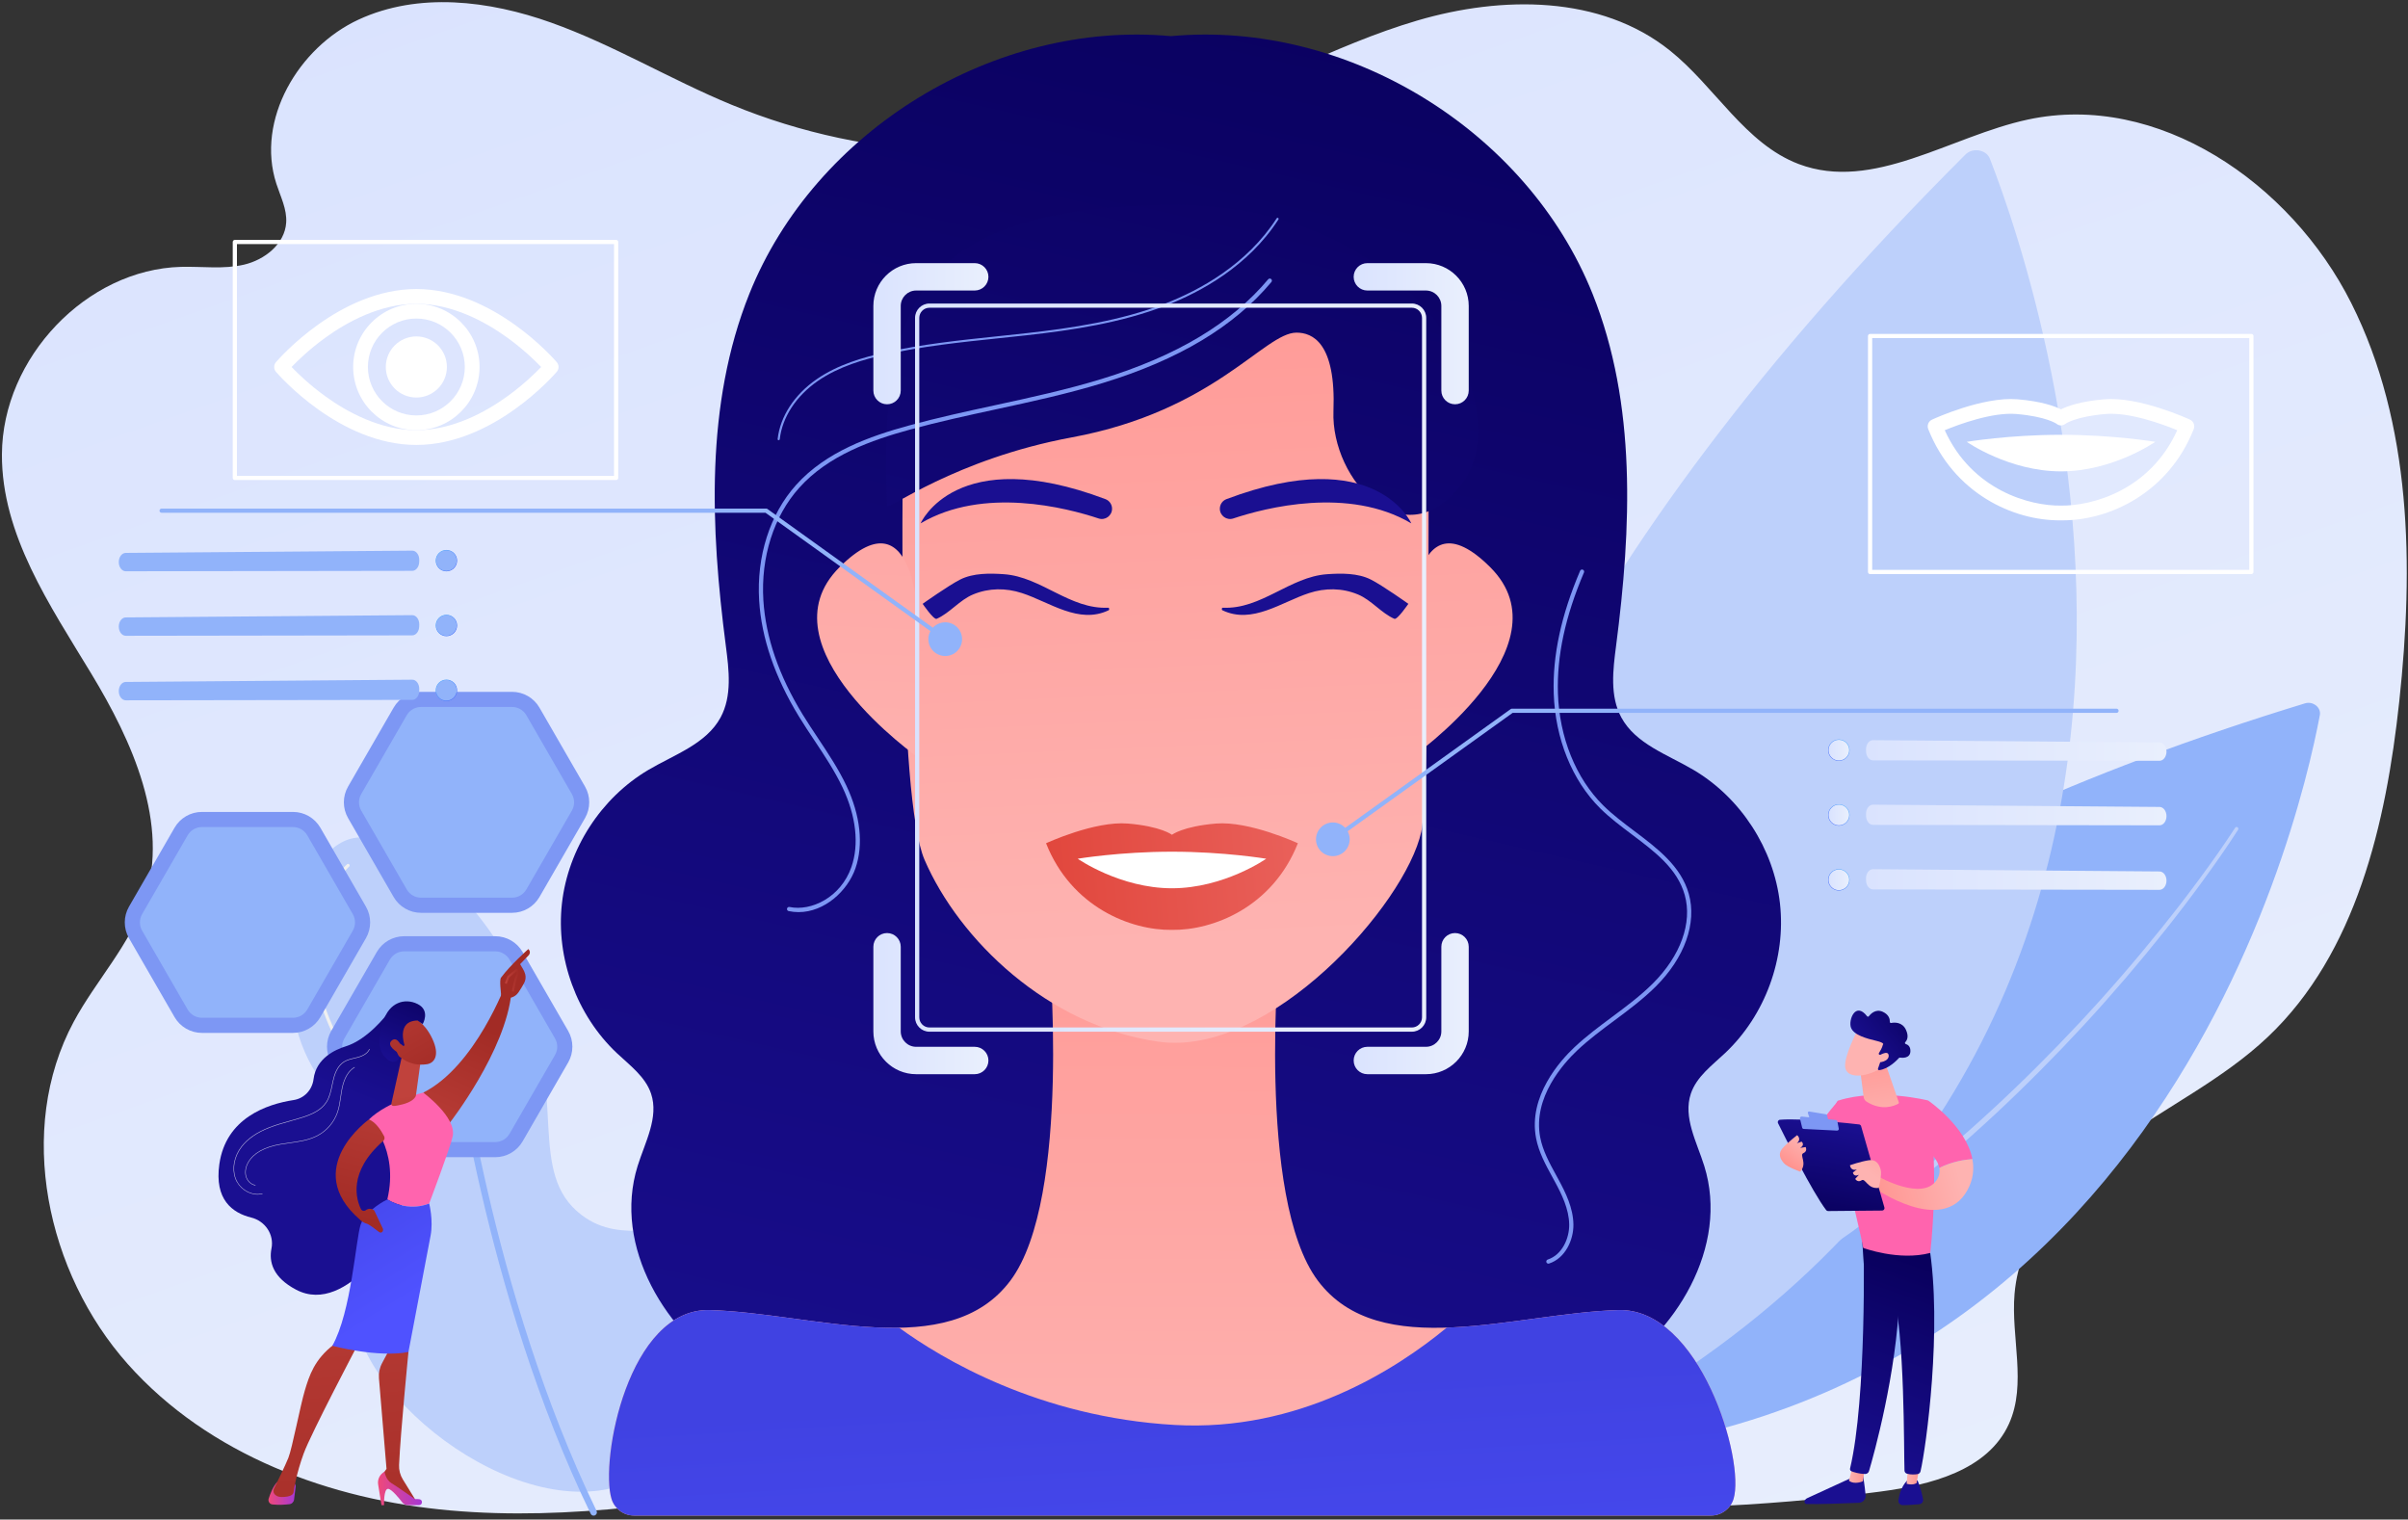 <svg width="374" height="236" viewBox="0 0 374 236" fill="none" xmlns="http://www.w3.org/2000/svg">
<rect x="0" y="0" width="374" height="236" fill="#333333" stroke="none"/>
<path d="M365.191 47.077C355.773 28.337 335.092 14.244 314.965 18.568C302.912 21.157 290.935 29.842 279.379 25.481C271.049 22.339 266.349 13.426 259.346 7.834C248.57 -0.772 233.274 -0.672 220.142 3.184C207.009 7.04 194.988 14.132 182.014 18.517C159.903 25.988 135.224 25.176 113.624 16.268C104.141 12.358 95.266 6.961 85.614 3.517C75.961 0.073 65.013 -1.264 55.696 3.042C46.379 7.348 39.692 18.61 42.927 28.549C43.571 30.531 44.583 32.484 44.45 34.568C44.237 37.911 41.089 40.359 37.902 41.102C34.715 41.846 31.395 41.361 28.128 41.445C13.468 41.826 0.368 55.535 0.298 70.567C0.241 83.033 7.741 93.987 14.152 104.579C20.565 115.17 26.326 127.88 22.507 139.715C20.242 146.732 14.929 152.222 11.447 158.695C2.423 175.479 7.247 197.697 19.848 211.852C32.449 226.008 51.321 232.935 69.947 234.585C88.573 236.234 107.252 233.138 125.707 230.078C144.162 227.019 162.855 223.975 181.473 225.728L180.473 225.171C216.843 234.381 254.889 236.593 292.042 231.656C299.82 230.622 308.75 228.4 312.037 221.1C314.813 214.938 312.32 207.713 312.891 200.951C313.713 191.205 320.848 183.223 328.627 177.557C336.406 171.892 345.231 167.675 352.238 161.036C365.949 148.05 370.601 127.946 372.645 108.926C374.898 87.972 374.608 65.817 365.191 47.077Z" fill="url(#paint0_linear_101_2857)"/>
<path d="M98.945 229.661C111.448 223.146 115.727 200.778 108.62 193.508C103.818 188.596 96.933 193.762 90.289 188.671C81.808 182.17 88.047 169.927 81.378 154.047C75.702 140.532 62.09 127.745 54.136 130.369C45.81 133.116 41.423 153.494 48.535 165.759C53.159 173.735 60.237 174.127 61.774 181.545C63.556 190.152 54.947 194.077 54.9 202.421C54.817 217.408 82.406 238.279 98.945 229.661Z" fill="#BDD0FB"/>
<path d="M92.2 235.389C92.274 235.389 92.35 235.373 92.423 235.338C92.677 235.215 92.782 234.911 92.658 234.658C76.085 200.504 71.225 160.885 71.177 160.487C71.144 160.209 70.89 160.008 70.612 160.042C70.333 160.075 70.133 160.329 70.166 160.608C70.214 161.005 75.095 200.796 91.743 235.101C91.829 235.284 92.01 235.389 92.2 235.389Z" fill="#91B3FA"/>
<path d="M58.195 170.749C58.248 170.749 58.301 170.733 58.345 170.698C58.451 170.616 58.47 170.462 58.388 170.357C53.156 163.641 47.358 153.552 49.445 143.625C50.688 137.712 54.188 134.628 54.222 134.598C54.324 134.51 54.334 134.357 54.247 134.255C54.16 134.153 54.005 134.143 53.904 134.23C53.756 134.359 50.246 137.453 48.968 143.524C47.795 149.104 48.41 158.343 58.004 170.655C58.052 170.716 58.123 170.749 58.195 170.749Z" fill="#F0F0F0"/>
<path d="M100.073 226.679C100.15 226.679 100.226 226.641 100.274 226.574C108.314 214.84 111.055 205.773 108.423 199.626C106.082 194.161 100.172 193.144 100.113 193.134C99.979 193.113 99.855 193.203 99.834 193.335C99.812 193.467 99.903 193.592 100.035 193.614C100.091 193.624 105.747 194.603 107.979 199.824C110.538 205.808 107.811 214.714 99.874 226.298C99.798 226.409 99.826 226.56 99.936 226.636C99.977 226.664 100.025 226.679 100.073 226.679Z" fill="#F0F0F0"/>
<path d="M45.507 126.098H31.363C29.608 126.098 27.986 127.035 27.109 128.555L20.037 140.803C19.16 142.323 19.16 144.195 20.037 145.714L27.109 157.962C27.986 159.482 29.608 160.418 31.363 160.418H45.507C47.261 160.418 48.883 159.482 49.76 157.962L56.832 145.714C57.709 144.194 57.709 142.321 56.832 140.803L49.76 128.555C48.883 127.033 47.262 126.098 45.507 126.098Z" fill="#7D97F4"/>
<path d="M31.362 158.068C30.451 158.068 29.6 157.576 29.145 156.787L22.073 144.537C21.617 143.747 21.617 142.766 22.073 141.977L29.145 129.728C29.602 128.939 30.451 128.448 31.362 128.448H45.506C46.418 128.448 47.269 128.939 47.724 129.728L54.796 141.978C55.252 142.768 55.252 143.749 54.796 144.538L47.724 156.787C47.267 157.576 46.418 158.068 45.506 158.068H31.362Z" fill="#91B3FA"/>
<path d="M76.917 145.402H62.773C61.019 145.402 59.397 146.338 58.52 147.858L51.448 160.106C50.571 161.626 50.571 163.499 51.448 165.017L58.52 177.265C59.397 178.785 61.019 179.722 62.773 179.722H76.917C78.671 179.722 80.293 178.785 81.17 177.265L88.242 165.017C89.119 163.497 89.119 161.625 88.242 160.106L81.17 147.858C80.293 146.337 78.671 145.402 76.917 145.402Z" fill="#7D97F4"/>
<path d="M62.773 177.371C61.861 177.371 61.011 176.88 60.556 176.09L53.484 163.84C53.027 163.051 53.027 162.07 53.484 161.28L60.556 149.032C61.012 148.242 61.861 147.751 62.773 147.751H76.917C77.828 147.751 78.679 148.242 79.134 149.032L86.206 161.282C86.663 162.071 86.663 163.052 86.206 163.842L79.134 176.09C78.677 176.88 77.828 177.371 76.917 177.371H62.773Z" fill="#91B3FA"/>
<path d="M79.534 107.448H65.39C63.636 107.448 62.014 108.384 61.137 109.904L54.065 122.152C53.188 123.672 53.188 125.545 54.065 127.063L61.137 139.311C62.014 140.831 63.636 141.767 65.39 141.767H79.534C81.288 141.767 82.91 140.831 83.787 139.311L90.859 127.063C91.736 125.543 91.736 123.67 90.859 122.152L83.787 109.904C82.91 108.384 81.288 107.448 79.534 107.448Z" fill="#7D97F4"/>
<path d="M65.39 139.418C64.479 139.418 63.628 138.927 63.173 138.137L56.101 125.888C55.644 125.098 55.644 124.117 56.101 123.327L63.173 111.079C63.63 110.29 64.479 109.798 65.39 109.798H79.534C80.446 109.798 81.296 110.29 81.751 111.079L88.823 123.329C89.28 124.119 89.28 125.1 88.823 125.889L81.751 138.137C81.295 138.927 80.446 139.418 79.534 139.418H65.39Z" fill="#91B3FA"/>
<path d="M360.309 111.059C356.91 129.194 332.354 233.807 219.217 226.118C219.217 226.118 215.698 152.675 358 109.237C359.244 108.857 360.53 109.874 360.309 111.059Z" fill="#91B3FA"/>
<path d="M347.61 128.862C345.864 131.591 344.004 134.225 342.104 136.836C341.158 138.145 340.18 139.428 339.211 140.718C338.218 141.991 337.247 143.28 336.232 144.535C332.213 149.586 328.009 154.491 323.629 159.234C314.861 168.708 305.432 177.597 295.252 185.557C292.733 187.582 290.107 189.466 287.511 191.386C284.847 193.214 282.219 195.097 279.474 196.807C276.781 198.597 273.972 200.199 271.199 201.859C269.788 202.647 268.362 203.412 266.944 204.188C266.232 204.569 265.532 204.976 264.808 205.337L262.635 206.416L260.462 207.494C259.737 207.853 259.018 208.221 258.273 208.537L253.841 210.512C253.47 210.674 253.104 210.847 252.729 211L251.6 211.445L249.342 212.335C247.835 212.925 246.34 213.547 244.799 214.041L240.204 215.612C238.661 216.099 237.097 216.522 235.546 216.981L233.213 217.655C232.428 217.856 231.639 218.031 230.851 218.22L226.123 219.335C225.772 219.417 225.419 219.2 225.337 218.848C225.254 218.497 225.472 218.145 225.823 218.062H225.826L225.859 218.054L230.549 216.972C231.33 216.789 232.115 216.62 232.892 216.425L235.206 215.767C236.747 215.321 238.299 214.909 239.832 214.434L244.395 212.897C245.926 212.414 247.413 211.804 248.91 211.227L251.155 210.355L252.278 209.92C252.65 209.769 253.015 209.6 253.382 209.441L257.794 207.502C258.535 207.192 259.251 206.828 259.973 206.475L262.137 205.415L264.302 204.355C265.022 204.001 265.72 203.6 266.43 203.224C267.843 202.459 269.262 201.706 270.67 200.929C273.434 199.291 276.237 197.712 278.924 195.944C281.662 194.258 284.286 192.397 286.947 190.592C289.542 188.691 292.165 186.83 294.682 184.825C304.858 176.947 314.299 168.134 323.087 158.731C327.477 154.023 331.694 149.152 335.727 144.132C336.746 142.886 337.72 141.605 338.718 140.341C339.69 139.058 340.673 137.784 341.622 136.483C343.528 133.892 345.402 131.266 347.143 128.571L347.146 128.566C347.229 128.437 347.4 128.401 347.529 128.483C347.654 128.562 347.692 128.734 347.61 128.862Z" fill="#BDD0FB"/>
<path d="M309.061 24.647C317.478 46.247 360.532 173.675 229.71 230.142C229.71 230.142 176.429 152.57 305.271 23.994C306.399 22.868 308.511 23.236 309.061 24.647Z" fill="#BDD0FB"/>
<path d="M303.48 58.41C302.408 65.642 301.081 72.821 299.634 79.978C298.181 87.135 296.584 94.263 294.837 101.353C291.338 115.533 287.277 129.581 282.456 143.378C277.625 157.164 272.053 170.721 265.289 183.699C261.9 190.181 258.22 196.521 254.117 202.591C250.039 208.674 245.506 214.467 240.489 219.826C240.242 220.09 239.828 220.103 239.564 219.857C239.301 219.61 239.288 219.196 239.533 218.932L239.535 218.931L239.538 218.928C244.518 213.651 249.037 207.932 253.11 201.912C257.208 195.905 260.894 189.616 264.295 183.182C271.082 170.296 276.697 156.804 281.574 143.071C286.442 129.329 290.559 115.32 294.113 101.176C295.888 94.103 297.515 86.993 298.996 79.85C300.471 72.709 301.829 65.536 302.927 58.334V58.329C302.95 58.177 303.092 58.073 303.244 58.096C303.397 58.118 303.503 58.258 303.48 58.41Z" fill="#BDD0FB"/>
<path d="M267.953 163.535C274.164 157.67 277.409 148.811 276.457 140.321C275.506 131.832 270.378 123.912 263.022 119.568C258.987 117.185 254.05 115.551 251.818 111.428C250.016 108.102 250.514 104.056 251.002 100.304C253.38 81.996 254.218 62.796 247.358 45.655C237.166 20.189 209.171 3.098 181.867 5.612C154.564 3.1 126.567 20.189 116.376 45.655C109.517 62.796 110.353 81.996 112.733 100.304C113.221 104.056 113.719 108.102 111.917 111.428C109.685 115.549 104.748 117.185 100.711 119.568C93.355 123.912 88.228 131.833 87.277 140.321C86.326 148.811 89.57 157.67 95.782 163.535C97.809 165.449 100.229 167.205 101.118 169.847C102.359 173.532 100.193 177.376 99.034 181.087C95.141 193.559 103.37 207.232 114.608 213.895C125.141 220.139 137.667 221.687 149.912 222.813C155.244 224.435 160.681 225.978 166.245 225.883C172.143 225.78 178.313 223.53 181.703 218.703C181.76 218.621 181.811 218.535 181.867 218.453C181.923 218.535 181.975 218.621 182.032 218.703C185.422 223.53 191.593 225.782 197.49 225.883C203.054 225.978 208.489 224.435 213.823 222.813C226.068 221.687 238.593 220.139 249.127 213.895C260.367 207.232 268.594 193.559 264.7 181.087C263.542 177.376 261.377 173.532 262.617 169.847C263.505 167.206 265.927 165.449 267.953 163.535Z" fill="url(#paint1_linear_101_2857)"/>
<path d="M251.353 203.465C235.336 203.923 214.286 211.702 204.676 198.888C195.065 186.075 198.726 146.72 198.726 146.72C198.726 146.72 186.927 145.491 180.804 145.736C174.682 145.492 162.882 146.72 162.882 146.72C162.882 146.72 166.543 186.075 156.932 198.888C147.322 211.702 126.272 203.923 110.256 203.465C97.582 203.102 93.143 226.842 94.982 232.806C95.454 234.337 96.871 235.376 98.474 235.376H265.749C267.351 235.376 268.769 234.337 269.24 232.806C271.083 226.842 264.026 203.102 251.353 203.465Z" fill="url(#paint2_linear_101_2857)"/>
<path d="M251.353 203.465C243.057 203.702 233.412 205.903 224.705 206.19C216.746 212.757 201.643 222.398 182.474 221.308C161.355 220.108 146.222 210.987 139.656 206.211C130.272 206.394 119.439 203.729 110.259 203.466C97.585 203.104 93.146 226.844 94.986 232.808C95.457 234.339 96.875 235.378 98.477 235.378H265.752C267.354 235.378 268.772 234.339 269.244 232.808C271.083 226.842 264.026 203.102 251.353 203.465Z" fill="url(#paint3_linear_101_2857)"/>
<path d="M141.907 55.721C140.959 57.292 140.443 59.087 140.403 60.92C140.136 73.187 139.312 123.652 143.611 133.571C148.946 145.88 162.658 159.315 179.916 161.781C197.174 164.247 218.284 140.545 220.752 129.159C222.054 123.147 221.909 74.377 221.847 61.395C221.837 59.184 221.13 57.038 219.831 55.249C214.974 48.563 201.46 33.081 181.398 34.713C167.752 35.821 153.382 36.709 141.907 55.721Z" fill="url(#paint4_linear_101_2857)"/>
<path d="M219.154 97.981C219.154 97.981 219.154 75.793 231.482 88.119C243.809 100.446 219.154 117.704 219.154 117.704V97.981Z" fill="url(#paint5_linear_101_2857)"/>
<path d="M142.689 97.981C142.689 97.981 142.689 75.793 130.362 88.119C118.035 100.446 142.689 117.704 142.689 117.704V97.981Z" fill="url(#paint6_linear_101_2857)"/>
<path d="M137.766 78.592C137.795 79.355 148.322 71.288 166.487 67.925C188.643 63.822 196.371 51.661 201.362 51.661C203.824 51.661 207.516 53.187 207.106 63.873C206.695 74.558 218.184 87.151 227.211 74.939C236.238 62.727 219.415 31.053 180.847 31.816C142.279 32.58 136.534 47.299 137.766 78.592Z" fill="url(#paint7_linear_101_2857)"/>
<path d="M145.474 96.107C147.5 95.229 149.031 93.199 151.127 92.327C153.613 91.292 156.237 91.3 158.725 92.11C163.04 93.514 167.544 96.996 172.176 94.785C172.339 94.708 172.3 94.375 172.118 94.383C166.156 94.663 161.723 89.588 155.935 89.179C153.749 89.024 151.16 88.986 149.135 90.006C147.335 90.913 143.303 93.778 143.303 93.778C143.303 93.778 145.027 96.302 145.474 96.107Z" fill="url(#paint8_linear_101_2857)"/>
<path d="M216.57 96.107C214.544 95.229 213.013 93.199 210.917 92.327C208.431 91.292 205.807 91.3 203.319 92.11C199.004 93.514 194.5 96.996 189.868 94.785C189.705 94.708 189.744 94.375 189.925 94.383C195.888 94.663 200.321 89.588 206.109 89.179C208.295 89.024 210.884 88.986 212.909 90.006C214.709 90.913 218.741 93.778 218.741 93.778C218.741 93.778 217.018 96.302 216.57 96.107Z" fill="url(#paint9_linear_101_2857)"/>
<path d="M189.46 79.009C189.46 80.092 190.52 80.864 191.547 80.522C196.532 78.866 209.442 75.519 219.196 81.282C219.196 81.282 213.744 68.744 190.481 77.522C189.864 77.754 189.46 78.35 189.46 79.009Z" fill="url(#paint10_linear_101_2857)"/>
<path d="M172.72 79.009C172.72 80.092 171.66 80.864 170.633 80.522C165.648 78.866 152.738 75.519 142.984 81.282C142.984 81.282 148.436 68.744 171.699 77.522C172.314 77.754 172.72 78.35 172.72 79.009Z" fill="url(#paint11_linear_101_2857)"/>
<path d="M201.58 130.964C201.58 130.964 194.041 127.468 188.857 127.905C183.674 128.342 182.024 129.652 182.024 129.652C182.024 129.652 180.376 128.342 175.191 127.905C170.008 127.468 162.468 130.964 162.468 130.964C166.401 140.911 175.662 144.512 182.024 144.418C188.385 144.512 197.647 140.913 201.58 130.964Z" fill="url(#paint12_linear_101_2857)"/>
<path d="M196.664 133.368C196.664 133.368 190.11 137.955 182.026 137.955C173.942 137.955 167.387 133.368 167.387 133.368C167.387 133.368 173.942 132.275 182.026 132.275C190.11 132.275 196.664 133.368 196.664 133.368Z" fill="white"/>
<path d="M124.029 141.661C123.521 141.661 123.008 141.61 122.491 141.5C122.314 141.462 122.2 141.289 122.238 141.112C122.276 140.936 122.448 140.824 122.626 140.86C125.966 141.569 130.591 139.393 132.241 134.647C133.46 131.144 132.972 126.764 130.868 122.313C129.658 119.751 128.053 117.34 126.5 115.009C125.695 113.8 124.863 112.551 124.093 111.29C120.349 105.167 118.269 99.106 117.908 93.27C117.483 86.403 119.571 79.861 123.638 75.325C128.282 70.144 135.12 67.743 141.194 66.08C145.604 64.872 150.147 63.888 154.54 62.935C160.007 61.749 165.659 60.525 171.09 58.86C182.767 55.281 191.232 50.215 196.969 43.377C197.084 43.239 197.292 43.221 197.431 43.336C197.569 43.451 197.587 43.659 197.472 43.797C191.651 50.736 183.084 55.868 171.282 59.484C165.826 61.158 160.16 62.386 154.681 63.573C150.296 64.524 145.762 65.506 141.369 66.71C135.387 68.348 128.659 70.706 124.128 75.762C120.176 80.17 118.148 86.536 118.564 93.231C118.918 98.957 120.967 104.918 124.655 110.949C125.42 112.198 126.247 113.443 127.049 114.646C128.613 116.997 130.232 119.428 131.463 122.035C133.641 126.64 134.137 131.197 132.863 134.863C131.638 138.378 128.062 141.661 124.029 141.661Z" fill="#7D97F4"/>
<path d="M120.943 68.37C120.936 68.37 120.931 68.37 120.924 68.368C120.835 68.358 120.769 68.278 120.779 68.187C121.175 64.679 123.377 61.296 126.826 58.906C130.167 56.588 134.186 55.48 137.314 54.773C143.106 53.464 149.114 52.835 154.923 52.226C156.4 52.071 157.877 51.916 159.352 51.752C166.475 50.952 174.029 49.839 180.999 47.134C186.33 45.064 193.657 41.087 198.29 33.902C198.339 33.826 198.44 33.804 198.515 33.852C198.591 33.902 198.613 34.002 198.565 34.078C193.885 41.338 186.495 45.35 181.119 47.438C174.114 50.157 166.536 51.273 159.392 52.075C157.916 52.239 156.439 52.394 154.961 52.549C149.161 53.156 143.162 53.784 137.389 55.09C134.29 55.79 130.313 56.887 127.016 59.171C123.646 61.507 121.493 64.806 121.109 68.22C121.096 68.307 121.025 68.37 120.943 68.37Z" fill="#7D97F4"/>
<path d="M240.491 196.256C240.352 196.256 240.225 196.169 240.179 196.03C240.123 195.859 240.217 195.674 240.389 195.618C242.622 194.891 243.755 192.323 243.72 190.162C243.682 187.747 242.543 185.454 241.48 183.493L241.119 182.831C240.072 180.92 238.989 178.944 238.574 176.763C237.332 170.243 242.337 164.711 244.548 162.634C246.361 160.929 248.387 159.422 250.347 157.965C252.518 156.351 254.765 154.681 256.704 152.751C261.024 148.448 262.881 143.308 261.666 138.999C260.512 134.906 257.078 132.323 253.443 129.588C251.76 128.322 250.019 127.013 248.539 125.546C244.175 121.222 241.544 114.714 241.318 107.686C241.129 101.796 242.469 95.57 245.417 88.65C245.487 88.483 245.68 88.406 245.845 88.477C246.012 88.547 246.089 88.74 246.018 88.905C243.109 95.736 241.785 101.872 241.971 107.665C242.192 114.526 244.752 120.874 248.999 125.081C250.448 126.517 252.17 127.813 253.835 129.065C257.398 131.746 261.082 134.517 262.295 138.823C263.575 143.364 261.658 148.745 257.165 153.216C255.192 155.179 252.927 156.864 250.738 158.493C248.793 159.938 246.782 161.433 244.996 163.112C242.865 165.115 238.036 170.441 239.218 176.641C239.614 178.721 240.672 180.651 241.694 182.518L242.057 183.182C243.158 185.211 244.335 187.59 244.376 190.152C244.414 192.554 243.127 195.415 240.591 196.24C240.558 196.251 240.524 196.256 240.491 196.256Z" fill="#7D97F4"/>
<path d="M137.774 62.788C136.6 62.788 135.647 61.835 135.647 60.662V47.513C135.647 43.849 138.628 40.867 142.292 40.867H151.392C152.566 40.867 153.518 41.819 153.518 42.993C153.518 44.167 152.566 45.12 151.392 45.12H142.292C140.973 45.12 139.9 46.193 139.9 47.512V60.66C139.9 61.835 138.947 62.788 137.774 62.788Z" fill="url(#paint13_linear_101_2857)"/>
<path d="M225.989 62.788C224.816 62.788 223.863 61.836 223.863 60.662V47.513C223.863 46.195 222.79 45.121 221.471 45.121H212.371C211.197 45.121 210.245 44.169 210.245 42.995C210.245 41.821 211.197 40.868 212.371 40.868H221.471C225.135 40.868 228.116 43.85 228.116 47.515V60.663C228.116 61.836 227.165 62.788 225.989 62.788Z" fill="url(#paint14_linear_101_2857)"/>
<path d="M151.392 166.831H142.292C138.628 166.831 135.647 163.85 135.647 160.186V147.037C135.647 145.863 136.6 144.911 137.774 144.911C138.949 144.911 139.9 145.863 139.9 147.037V160.186C139.9 161.504 140.973 162.578 142.292 162.578H151.392C152.566 162.578 153.518 163.53 153.518 164.704C153.518 165.879 152.566 166.831 151.392 166.831Z" fill="url(#paint15_linear_101_2857)"/>
<path d="M221.471 166.831H212.371C211.197 166.831 210.245 165.878 210.245 164.704C210.245 163.53 211.197 162.578 212.371 162.578H221.471C222.79 162.578 223.863 161.504 223.863 160.186V147.037C223.863 145.863 224.816 144.911 225.989 144.911C227.163 144.911 228.116 145.863 228.116 147.037V160.186C228.116 163.85 225.135 166.831 221.471 166.831Z" fill="url(#paint16_linear_101_2857)"/>
<path d="M219.281 160.232H144.356C143.125 160.232 142.122 159.23 142.122 157.998V49.373C142.122 48.141 143.125 47.139 144.356 47.139H219.281C220.513 47.139 221.515 48.141 221.515 49.373V157.998C221.515 159.23 220.514 160.232 219.281 160.232ZM144.358 47.794C143.487 47.794 142.778 48.502 142.778 49.373V157.998C142.778 158.869 143.487 159.577 144.358 159.577H219.283C220.153 159.577 220.862 158.869 220.862 157.998V49.373C220.862 48.502 220.153 47.794 219.283 47.794H144.358Z" fill="url(#paint17_linear_101_2857)"/>
<path d="M208.862 132.203C209.884 131.18 209.884 129.523 208.862 128.501C207.84 127.478 206.182 127.478 205.16 128.501C204.138 129.523 204.138 131.18 205.16 132.203C206.182 133.225 207.84 133.225 208.862 132.203Z" fill="#91B3FA"/>
<path d="M207.014 130.678C206.911 130.678 206.811 130.63 206.748 130.541C206.643 130.394 206.676 130.19 206.824 130.084L234.634 110.126C234.69 110.087 234.756 110.065 234.825 110.065H328.726C328.908 110.065 329.053 110.212 329.053 110.392C329.053 110.573 328.906 110.718 328.726 110.718H234.931L207.206 130.615C207.145 130.658 207.079 130.678 207.014 130.678Z" fill="#91B3FA"/>
<path d="M147.406 101.817C148.814 101.487 149.687 100.078 149.357 98.671C149.027 97.263 147.619 96.389 146.211 96.719C144.804 97.049 143.93 98.458 144.26 99.865C144.59 101.273 145.998 102.147 147.406 101.817Z" fill="#91B3FA"/>
<path d="M146.811 99.596C146.745 99.596 146.679 99.576 146.62 99.535L118.896 79.637H25.1C24.919 79.637 24.774 79.491 24.774 79.311C24.774 79.13 24.92 78.985 25.1 78.985H119.001C119.069 78.985 119.136 79.006 119.192 79.046L147.002 99.004C147.149 99.109 147.182 99.314 147.078 99.46C147.014 99.548 146.913 99.596 146.811 99.596Z" fill="#91B3FA"/>
<path d="M349.673 89.157H290.453C290.272 89.157 290.127 89.011 290.127 88.831V52.185C290.127 52.004 290.273 51.859 290.453 51.859H349.673C349.855 51.859 350 52.006 350 52.185V88.829C350 89.011 349.853 89.157 349.673 89.157ZM290.78 88.503H349.345V52.513H290.78V88.503Z" fill="white"/>
<path d="M320.363 80.814C320.276 80.814 320.19 80.814 320.104 80.813C312.66 80.91 303.413 76.575 299.483 66.636C299.261 66.072 299.516 65.431 300.067 65.175C300.387 65.027 307.943 61.559 313.367 62.014C317.086 62.327 319.132 63.087 320.102 63.576C321.075 63.087 323.119 62.327 326.838 62.014C332.26 61.559 339.82 65.027 340.138 65.175C340.689 65.431 340.944 66.07 340.722 66.636C336.84 76.459 327.753 80.814 320.363 80.814ZM320.104 78.523C320.109 78.523 320.116 78.523 320.121 78.523C324.909 78.587 333.915 76.174 338.16 66.817C335.984 65.92 330.77 63.982 327.033 64.298C322.392 64.689 320.813 65.805 320.798 65.817C320.366 66.159 319.809 66.163 319.392 65.802C319.39 65.802 317.809 64.689 313.176 64.298C309.435 63.982 304.223 65.92 302.048 66.817C306.293 76.174 315.289 78.594 320.088 78.523C320.093 78.523 320.098 78.523 320.104 78.523Z" fill="white"/>
<path d="M334.743 68.619C334.743 68.619 328.188 73.207 320.104 73.207C312.02 73.207 305.466 68.619 305.466 68.619C305.466 68.619 312.02 67.526 320.104 67.526C328.188 67.526 334.743 68.619 334.743 68.619Z" fill="white"/>
<path d="M287.264 116.517C287.258 117.434 286.509 118.174 285.593 118.167C284.676 118.161 283.936 117.412 283.943 116.496C283.949 115.579 284.698 114.839 285.614 114.846C286.532 114.851 287.271 115.599 287.264 116.517Z" fill="url(#paint18_linear_101_2857)"/>
<path d="M287.209 116.517C287.202 117.404 286.478 118.118 285.593 118.113C284.706 118.106 283.992 117.384 283.997 116.497C284.004 115.61 284.728 114.896 285.613 114.901C286.501 114.906 287.215 115.63 287.209 116.517Z" fill="url(#paint19_linear_101_2857)"/>
<path d="M287.265 126.586C287.258 127.503 286.51 128.243 285.593 128.236C284.677 128.23 283.937 127.481 283.943 126.565C283.95 125.648 284.698 124.908 285.615 124.915C286.533 124.92 287.271 125.668 287.265 126.586Z" fill="url(#paint20_linear_101_2857)"/>
<path d="M287.209 126.586C287.202 127.473 286.478 128.187 285.593 128.182C284.706 128.175 283.992 127.453 283.997 126.566C284.004 125.679 284.728 124.965 285.613 124.97C286.501 124.975 287.215 125.699 287.209 126.586Z" fill="url(#paint21_linear_101_2857)"/>
<path d="M285.603 138.305C286.521 138.305 287.265 137.561 287.265 136.644C287.265 135.726 286.521 134.982 285.603 134.982C284.686 134.982 283.942 135.726 283.942 136.644C283.942 137.561 284.686 138.305 285.603 138.305Z" fill="url(#paint22_linear_101_2857)"/>
<path d="M287.209 136.653C287.202 137.54 286.478 138.254 285.593 138.249C284.706 138.242 283.992 137.52 283.997 136.633C284.004 135.746 284.728 135.033 285.613 135.038C286.501 135.044 287.215 135.768 287.209 136.653Z" fill="url(#paint23_linear_101_2857)"/>
<path d="M289.82 116.43L289.828 116.713C289.849 117.48 290.327 118.087 290.911 118.09L335.397 118.157C336.001 118.161 336.492 117.519 336.49 116.728C336.489 115.952 336.015 115.32 335.424 115.304L290.929 114.954C290.304 114.936 289.798 115.612 289.82 116.43Z" fill="url(#paint24_linear_101_2857)"/>
<path d="M289.82 126.451L289.828 126.735C289.849 127.501 290.327 128.108 290.911 128.111L335.397 128.179C336.001 128.182 336.492 127.541 336.49 126.75C336.489 125.973 336.015 125.342 335.424 125.325L290.929 124.974C290.304 124.956 289.798 125.632 289.82 126.451Z" fill="url(#paint25_linear_101_2857)"/>
<path d="M289.82 136.471L289.828 136.754C289.849 137.521 290.327 138.127 290.911 138.131L335.397 138.198C336.001 138.201 336.492 137.56 336.49 136.769C336.489 135.992 336.015 135.361 335.424 135.345L290.929 134.993C290.304 134.977 289.798 135.651 289.82 136.471Z" fill="url(#paint26_linear_101_2857)"/>
<path d="M67.674 87.084C67.68 88 68.429 88.74 69.345 88.734C70.262 88.727 71.002 87.979 70.995 87.062C70.989 86.146 70.24 85.406 69.324 85.412C68.406 85.417 67.667 86.165 67.674 87.084Z" fill="url(#paint27_linear_101_2857)"/>
<path d="M67.728 87.083C67.734 87.97 68.458 88.684 69.343 88.679C70.23 88.672 70.944 87.95 70.939 87.064C70.932 86.177 70.209 85.463 69.323 85.468C68.436 85.473 67.723 86.196 67.728 87.083Z" fill="#91B3FA"/>
<path d="M67.674 97.153C67.68 98.069 68.429 98.809 69.345 98.803C70.262 98.796 71.002 98.048 70.995 97.131C70.989 96.215 70.24 95.474 69.324 95.481C68.406 95.486 67.667 96.234 67.674 97.153Z" fill="url(#paint28_linear_101_2857)"/>
<path d="M67.728 97.15C67.734 98.037 68.458 98.751 69.343 98.746C70.23 98.74 70.944 98.018 70.939 97.131C70.932 96.244 70.209 95.53 69.323 95.535C68.436 95.541 67.723 96.265 67.728 97.15Z" fill="#91B3FA"/>
<path d="M67.674 107.222C67.68 108.138 68.429 108.878 69.345 108.872C70.262 108.865 71.002 108.117 70.995 107.2C70.989 106.284 70.24 105.543 69.324 105.55C68.406 105.555 67.667 106.303 67.674 107.222Z" fill="url(#paint29_linear_101_2857)"/>
<path d="M67.728 107.22C67.734 108.106 68.458 108.82 69.343 108.815C70.23 108.809 70.944 108.087 70.939 107.2C70.932 106.313 70.209 105.599 69.323 105.604C68.436 105.609 67.723 106.333 67.728 107.22Z" fill="#91B3FA"/>
<path d="M65.118 86.996L65.11 87.279C65.089 88.046 64.611 88.653 64.027 88.656L19.541 88.723C18.938 88.727 18.447 88.085 18.448 87.294C18.45 86.518 18.923 85.886 19.515 85.87L64.009 85.52C64.634 85.502 65.14 86.178 65.118 86.996Z" fill="#91B3FA"/>
<path d="M65.118 97.016L65.11 97.299C65.089 98.066 64.611 98.673 64.027 98.676L19.541 98.743C18.938 98.747 18.447 98.106 18.448 97.314C18.45 96.538 18.923 95.906 19.515 95.89L64.009 95.539C64.634 95.522 65.14 96.198 65.118 97.016Z" fill="#91B3FA"/>
<path d="M65.118 107.037L65.11 107.321C65.089 108.087 64.611 108.694 64.027 108.697L19.541 108.765C18.938 108.768 18.447 108.127 18.448 107.335C18.45 106.559 18.923 105.928 19.515 105.911L64.009 105.56C64.634 105.542 65.14 106.218 65.118 107.037Z" fill="#91B3FA"/>
<path d="M95.695 74.555H36.475C36.293 74.555 36.148 74.408 36.148 74.229V37.583C36.148 37.401 36.295 37.256 36.475 37.256H95.695C95.876 37.256 96.021 37.403 96.021 37.583V74.227C96.021 74.408 95.874 74.555 95.695 74.555ZM36.801 73.9H95.367V37.911H36.801V73.9Z" fill="white"/>
<path d="M64.667 69.102C52.712 69.102 43.253 58.204 42.857 57.741C42.491 57.312 42.491 56.681 42.857 56.252C43.255 55.789 52.712 44.891 64.667 44.891C76.621 44.891 86.081 55.789 86.476 56.252C86.842 56.681 86.842 57.312 86.476 57.741C86.079 58.204 76.621 69.102 64.667 69.102ZM45.284 56.997C46.227 57.978 48.09 59.79 50.575 61.581C53.886 63.967 59.017 66.812 64.667 66.812C70.316 66.812 75.448 63.967 78.758 61.581C81.244 59.79 83.107 57.978 84.049 56.997C83.107 56.016 81.244 54.205 78.758 52.413C75.448 50.027 70.316 47.182 64.667 47.182C59.017 47.182 53.886 50.026 50.575 52.413C48.091 54.203 46.227 56.015 45.284 56.997Z" fill="white"/>
<path d="M64.667 66.812C59.255 66.812 54.852 62.409 54.852 56.997C54.852 51.585 59.255 47.182 64.667 47.182C70.079 47.182 74.482 51.585 74.482 56.997C74.482 62.409 70.079 66.812 64.667 66.812ZM64.667 49.472C60.517 49.472 57.141 52.848 57.141 56.997C57.141 61.146 60.517 64.522 64.667 64.522C68.816 64.522 72.192 61.146 72.192 56.997C72.192 52.846 68.816 49.472 64.667 49.472Z" fill="white"/>
<path d="M64.667 61.74C67.287 61.74 69.411 59.616 69.411 56.996C69.411 54.375 67.287 52.251 64.667 52.251C62.047 52.251 59.922 54.375 59.922 56.996C59.922 59.616 62.047 61.74 64.667 61.74Z" fill="white"/>
<path d="M60.109 157.507C60.109 157.507 57.165 161.434 53.693 162.507C52.041 163.018 49.102 164.361 48.701 167.591C48.495 169.259 47.261 170.594 45.599 170.848C41.461 171.483 35.086 173.631 34.066 180.813C33.288 186.296 36.082 188.375 39.016 189.095C41.171 189.625 42.602 191.72 42.167 193.894C41.748 195.981 42.373 198.393 45.986 200.298C54.085 204.571 62.174 190.173 62.174 190.173L63.831 165.032L60.109 157.507Z" fill="url(#paint30_linear_101_2857)"/>
<path d="M78.644 152.603C78.644 152.603 73.869 165.624 65.73 169.693C65.73 169.693 68.438 174.112 69.853 174.381C69.853 174.381 78.547 163.254 79.434 154.138L78.644 152.603Z" fill="url(#paint31_linear_101_2857)"/>
<path d="M45.914 230.926L45.673 232.9C45.627 233.275 45.332 233.571 44.958 233.614C44.325 233.687 43.309 233.761 42.315 233.655C41.878 233.609 41.596 233.168 41.728 232.749C41.971 231.987 42.414 230.842 43.054 230.169H45.244C45.648 230.169 45.963 230.523 45.914 230.926Z" fill="url(#paint32_linear_101_2857)"/>
<path d="M63.071 207.794L63.44 209.968C63.44 209.968 62.202 222.51 61.981 227.526C61.947 228.313 62.151 229.091 62.563 229.76L64.716 233.256L59.245 230.027L59.136 229.359L60.031 228.128L58.858 214.078C58.788 213.252 58.958 212.425 59.349 211.694L60.481 209.568L63.071 207.794Z" fill="url(#paint33_linear_101_2857)"/>
<path d="M65.077 233.763H63.331C63.005 233.763 62.697 233.613 62.497 233.354C61.953 232.647 60.826 231.267 60.287 231.231C59.561 231.183 59.654 233.763 59.654 233.763H59.247L58.731 230.556C58.6 229.749 59.003 228.951 59.726 228.572C59.726 228.572 59.893 229.798 60.793 230.342C61.693 230.884 64.454 232.83 64.454 232.83C64.454 232.83 64.792 232.782 65.163 232.848C65.713 232.947 65.636 233.763 65.077 233.763Z" fill="url(#paint34_linear_101_2857)"/>
<path d="M55.577 208.826C55.577 208.826 48.324 222.584 47.172 225.727C46.019 228.869 45.615 231.488 45.599 231.737C45.574 232.124 45.093 232.497 43.763 232.497C43.077 232.497 42.74 232.222 42.575 231.956C42.435 231.729 42.427 231.445 42.546 231.206C42.966 230.357 44.297 227.644 44.789 226.412C45.378 224.943 46.644 218.284 47.34 215.967C48.034 213.651 48.82 211.141 51.843 208.826C51.845 208.826 53.92 206.794 55.577 208.826Z" fill="url(#paint35_linear_101_2857)"/>
<path d="M60.158 186.281C62.029 178.354 57.29 173.868 57.29 173.868C60.28 170.998 65.73 169.691 65.73 169.691C65.73 169.691 70.929 173.492 70.313 176.468C69.952 178.212 66.658 186.914 66.658 186.914C66.658 186.914 63.612 188.357 60.158 186.281Z" fill="#FF64AE"/>
<path d="M56.011 190.208C56.772 187.914 60.158 186.283 60.158 186.283C63.612 188.357 66.657 186.916 66.657 186.916C66.657 186.916 67.339 189.527 66.868 191.952C66.396 194.379 63.439 209.969 63.439 209.969C58.779 210.913 51.612 209.019 51.612 209.019C54.581 203.749 55.249 192.501 56.011 190.208Z" fill="url(#paint36_linear_101_2857)"/>
<path d="M62.331 164.454L60.809 171.286C60.664 171.888 61.212 171.789 61.822 171.675C62.817 171.488 64.103 171.1 64.532 170.325C64.576 170.246 64.598 170.157 64.609 170.068L65.262 165.331C65.313 164.955 65.11 164.59 64.764 164.435L63.503 163.877C63.017 163.659 62.455 163.938 62.331 164.454Z" fill="url(#paint37_linear_101_2857)"/>
<path d="M57.29 173.87C57.29 173.87 46.672 181.466 55.932 189.448C55.932 189.448 56.284 189.847 56.98 190.055C57.331 190.16 58.368 190.945 58.894 191.354C59.064 191.486 59.308 191.441 59.421 191.26C59.51 191.118 59.52 190.94 59.45 190.788L58.136 188.009C57.771 187.668 57.212 187.645 56.819 187.951C56.568 188.147 56.2 188.065 56.06 187.78C55.345 186.323 53.993 182.035 59.525 177.19C59.733 177.009 59.786 176.707 59.659 176.461C59.268 175.713 58.378 174.231 57.29 173.87Z" fill="url(#paint38_linear_101_2857)"/>
<path d="M64.115 157.947C64.115 157.947 65.917 158.707 67.141 161.312C68.366 163.914 67.451 165.116 66.302 165.283C65.153 165.448 63.436 165.423 61.617 163.741C59.801 162.058 61.774 157.045 64.115 157.947Z" fill="url(#paint39_linear_101_2857)"/>
<path d="M62.84 162.35C62.84 162.35 61.48 158.542 64.858 158.496L65.653 159.052C65.653 159.052 66.892 156.94 64.858 155.931C62.824 154.924 60.445 155.756 59.58 158.496C58.714 161.236 58.566 163.071 60.007 164.381C61.446 165.692 62.039 164.206 62.039 164.206C62.039 164.206 61.255 162.98 61.574 162.324C61.894 161.668 62.629 162.459 62.629 162.459L62.84 162.35Z" fill="url(#paint40_linear_101_2857)"/>
<path d="M62.461 162.774C62.461 162.774 61.773 160.812 60.857 161.594C59.94 162.375 61.602 163.405 62.253 163.74L62.461 162.774Z" fill="url(#paint41_linear_101_2857)"/>
<path d="M79.103 154.972C79.175 155.204 78.331 155.557 77.835 154.609C77.817 154.156 77.541 152.209 77.814 151.84C79.259 149.87 82.06 147.4 82.06 147.4C82.533 147.867 82.144 148.327 82.144 148.327L80.784 149.743C81.068 150.257 81.415 150.691 81.577 151.312C81.701 151.782 81.625 152.286 81.387 152.713C81.148 153.143 80.824 153.702 80.515 154.139C79.933 154.967 79.103 154.972 79.103 154.972Z" fill="url(#paint42_linear_101_2857)"/>
<path d="M79.828 154.01L79.506 153.953C79.544 153.737 79.892 151.834 80.176 151.373C80.278 151.206 80.319 151.07 80.294 150.979C80.283 150.938 80.253 150.898 80.207 150.862L79.091 151.808L78.717 152.814L78.41 152.7L78.814 151.614L80.169 150.465L80.266 150.514C80.453 150.61 80.566 150.733 80.609 150.89C80.662 151.076 80.611 151.289 80.454 151.543C80.24 151.891 79.928 153.442 79.828 154.01Z" fill="url(#paint43_linear_101_2857)"/>
<path opacity="0.71" d="M39.992 185.525C38.555 185.525 37.08 184.509 36.534 183.027C35.96 181.468 36.333 179.557 37.506 178.041C38.449 176.822 39.897 175.827 41.807 175.082C42.864 174.669 43.975 174.356 45.05 174.055C45.638 173.89 46.247 173.718 46.839 173.534C48.238 173.095 49.783 172.474 50.635 171.185C51.157 170.392 51.357 169.431 51.548 168.501C51.591 168.291 51.636 168.082 51.682 167.876C51.898 166.918 52.31 165.567 53.391 164.884C53.881 164.574 54.456 164.439 55.012 164.309C55.191 164.266 55.378 164.223 55.557 164.174C56.484 163.921 57.084 163.506 57.343 162.942C57.352 162.921 57.377 162.912 57.397 162.922C57.419 162.932 57.427 162.955 57.417 162.977C57.148 163.564 56.53 163.994 55.579 164.253C55.397 164.302 55.211 164.347 55.032 164.388C54.483 164.518 53.914 164.652 53.436 164.953C52.381 165.619 51.975 166.951 51.763 167.894C51.716 168.1 51.673 168.31 51.629 168.519C51.436 169.457 51.235 170.425 50.703 171.231C49.837 172.543 48.276 173.171 46.863 173.613C46.27 173.799 45.661 173.971 45.071 174.135C43.998 174.437 42.89 174.749 41.837 175.159C39.94 175.899 38.505 176.887 37.571 178.093C36.413 179.589 36.046 181.469 36.61 183.003C37.238 184.709 39.124 185.784 40.726 185.35C40.747 185.343 40.77 185.357 40.775 185.378C40.782 185.399 40.769 185.423 40.747 185.428C40.502 185.493 40.248 185.525 39.992 185.525Z" fill="white"/>
<path opacity="0.71" d="M39.651 184.115C39.65 184.115 39.646 184.115 39.645 184.115C38.949 184.003 38.334 183.392 38.149 182.632C37.988 181.967 38.121 181.211 38.525 180.502C39.344 179.06 41.041 178.107 43.563 177.672C44.021 177.592 44.493 177.526 44.949 177.462C46.436 177.254 47.973 177.038 49.306 176.333C50.737 175.575 51.858 174.261 52.382 172.729C52.643 171.969 52.76 171.157 52.874 170.37C52.941 169.909 53.009 169.431 53.106 168.966C53.436 167.396 54.084 166.308 55.032 165.73C55.051 165.718 55.076 165.725 55.087 165.743C55.099 165.763 55.093 165.788 55.074 165.799C54.146 166.365 53.512 167.436 53.185 168.982C53.088 169.444 53.019 169.92 52.953 170.38C52.839 171.17 52.72 171.986 52.457 172.754C51.926 174.305 50.79 175.634 49.341 176.402C47.996 177.116 46.451 177.332 44.958 177.541C44.503 177.606 44.031 177.672 43.573 177.751C41.075 178.183 39.399 179.121 38.591 180.542C38.199 181.232 38.069 181.967 38.224 182.612C38.4 183.342 38.987 183.928 39.651 184.035C39.674 184.038 39.689 184.059 39.686 184.081C39.687 184.101 39.671 184.115 39.651 184.115Z" fill="white"/>
<path d="M285.537 170.922C285.537 170.922 277.316 180.083 282.593 180.083C282.919 180.083 287.174 180.083 287.174 180.083L285.537 170.922Z" fill="#FF64AE"/>
<path d="M289.342 229.086C289.342 229.086 289.621 230.665 289.757 232.229C289.81 232.841 289.34 233.372 288.727 233.396C286.645 233.484 282.191 233.652 280.592 233.581C280.351 233.57 280.195 233.324 280.284 233.101C280.358 232.913 280.501 232.763 280.684 232.679L288.041 229.298L289.342 229.086Z" fill="url(#paint44_linear_101_2857)"/>
<path d="M289.571 228.157L289.347 230.047C289.347 230.047 288.058 230.647 287.177 229.971L287.712 227.866L289.571 228.157Z" fill="url(#paint45_linear_101_2857)"/>
<path d="M289.403 192.638C289.5 193.131 289.923 217.26 287.344 228.072C287.301 228.249 287.392 228.43 287.56 228.499C287.956 228.661 288.731 228.895 289.66 228.926C289.949 228.936 290.206 228.748 290.287 228.473C291.024 225.964 294.556 213.394 295.018 201.386C295.532 187.969 295.018 200.93 295.018 200.93L294.716 192.636L289.403 192.638Z" fill="url(#paint46_linear_101_2857)"/>
<path d="M297.806 229.91C297.806 229.91 298.249 230.708 298.679 232.826C298.757 233.209 298.49 233.575 298.101 233.612C297.413 233.68 296.355 233.767 295.506 233.761C295.115 233.758 294.81 233.418 294.856 233.031C294.95 232.257 295.242 230.988 296.147 229.999L297.806 229.91Z" fill="url(#paint47_linear_101_2857)"/>
<path d="M298.196 227.48L297.672 230.337C297.672 230.337 297.155 230.723 296.129 230.442L296.38 227.368L298.196 227.48Z" fill="url(#paint48_linear_101_2857)"/>
<path d="M299.61 193.378C301.72 206.108 299.152 224.843 298.287 228.509C298.234 228.733 298.053 228.904 297.825 228.942C297.439 229.007 296.803 229.059 296.175 228.876C295.959 228.814 295.807 228.619 295.797 228.393C295.682 225.429 295.89 207.23 293.925 200.038C293.826 199.673 293.603 199.355 293.295 199.136L289.481 196.424L289.189 192.041L299.61 193.378Z" fill="url(#paint49_linear_101_2857)"/>
<path d="M285.538 170.922C291.754 168.959 299.467 170.917 299.467 170.917C301.351 181.913 299.797 194.594 299.797 194.594C294.903 195.879 289.382 193.81 289.382 193.81C288.567 189.212 283.678 171.509 285.538 170.922Z" fill="#FF64AE"/>
<path d="M297.042 177.036L299.467 170.916C299.467 170.916 305.372 174.928 306.343 180.014C305.227 180.096 303.198 180.386 301.21 181.39C300.773 178.988 297.042 177.036 297.042 177.036Z" fill="#FF64AE"/>
<path d="M291.881 182.796C291.881 182.796 298.511 186.543 300.746 183.344C301.211 182.679 301.322 182.02 301.208 181.39C303.194 180.386 305.225 180.096 306.341 180.014C306.635 181.547 306.48 183.179 305.578 184.827C301.66 191.995 291.004 184.432 291.004 184.432L291.881 182.796Z" fill="url(#paint50_linear_101_2857)"/>
<path d="M292.679 187.535L289.06 174.9C289.019 174.756 288.897 174.653 288.749 174.634C288.093 174.559 286.193 174.343 284.001 174.158C281.358 173.934 278.292 173.754 276.458 173.907C276.197 173.929 276.039 174.204 276.156 174.44C277.198 176.548 281.487 185.129 283.633 187.939C283.704 188.032 283.815 188.086 283.932 188.086L292.326 188.009C292.57 188.005 292.745 187.771 292.679 187.535Z" fill="url(#paint51_linear_101_2857)"/>
<path d="M283.625 173.063L281.002 172.627C280.862 172.604 280.748 172.737 280.793 172.871L281.053 173.657C281.077 173.726 281.136 173.776 281.207 173.784L283.731 174.122C283.861 174.14 283.97 174.021 283.938 173.893L283.777 173.205C283.76 173.133 283.699 173.077 283.625 173.063Z" fill="#7D97F4"/>
<path d="M285.589 175.284L285.373 174.158C285.351 174.044 285.257 173.96 285.144 173.949L279.845 173.411C279.667 173.393 279.524 173.556 279.567 173.731L279.903 175.134C279.929 175.246 280.028 175.327 280.144 175.333L285.322 175.594C285.49 175.602 285.622 175.45 285.589 175.284Z" fill="#7D97F4"/>
<path d="M291.803 184.484C291.803 184.484 292.308 182.412 292.103 181.677C291.9 180.942 291.506 179.997 290.193 180.206C288.88 180.416 287.331 180.97 287.331 180.97C287.331 180.97 287.408 181.927 288.407 181.619L287.789 182.097C287.789 182.097 287.878 182.864 288.72 182.455L288.145 183.09C288.145 183.09 288.508 183.719 289.128 183.315C289.748 182.91 290.044 184.733 291.803 184.484Z" fill="url(#paint52_linear_101_2857)"/>
<path d="M279.605 181.969C279.605 181.969 277.595 181.252 277.092 180.678C276.59 180.104 276.016 179.257 276.913 178.275C277.81 177.292 279.122 176.301 279.122 176.301C279.122 176.301 279.88 176.893 279.074 177.557L279.814 177.304C279.814 177.304 280.406 177.798 279.601 178.278L280.449 178.146C280.449 178.146 280.777 178.794 280.098 179.091C279.418 179.386 280.778 180.635 279.605 181.969Z" fill="url(#paint53_linear_101_2857)"/>
<path d="M292.899 165.358L294.91 171.176C294.943 171.271 294.904 171.379 294.815 171.428C294.266 171.731 292.291 172.607 289.911 171.098C289.663 170.942 289.494 170.685 289.456 170.393L288.804 165.358H292.899Z" fill="url(#paint54_linear_101_2857)"/>
<path d="M288.523 159.973C288.523 159.973 286.314 164.13 286.597 165.81C286.881 167.49 289.617 167.37 292.007 166.005L293.677 161.516L288.523 159.973Z" fill="url(#paint55_linear_101_2857)"/>
<path d="M291.902 163.801C291.805 163.758 291.768 163.639 291.828 163.55C292.004 163.28 292.337 162.728 292.443 162.246C292.443 162.246 292.84 161.992 291.432 161.654C290.024 161.318 287.926 160.794 287.484 159.597C287.054 158.428 288.185 155.491 289.988 157.832C290.057 157.921 290.191 157.922 290.26 157.833C290.555 157.449 291.333 156.65 292.411 157.134C293.422 157.588 293.536 158.328 293.521 158.7C293.517 158.811 293.615 158.895 293.722 158.875C294.233 158.778 295.458 158.694 296.03 159.952C296.501 160.987 296.194 161.572 295.916 161.859C295.825 161.951 295.865 162.104 295.988 162.142C296.325 162.245 296.757 162.53 296.714 163.316C296.654 164.402 295.44 164.307 295.093 164.257C295.037 164.249 294.98 164.269 294.942 164.312C294.645 164.64 293.308 166.034 291.862 166.203C291.737 166.217 291.64 166.094 291.681 165.973L292.307 164.153C292.337 164.069 292.296 163.975 292.215 163.941L291.902 163.801Z" fill="url(#paint56_linear_101_2857)"/>
<path d="M291.651 164.058C291.651 164.058 293.224 162.978 293.339 163.888C293.455 164.796 291.923 165.204 291.165 164.866L291.651 164.058Z" fill="url(#paint57_linear_101_2857)"/>
<defs>
<linearGradient id="paint0_linear_101_2857" x1="133.512" y1="-32.917" x2="246.51" y2="287.36" gradientUnits="userSpaceOnUse">
<stop stop-color="#DAE3FE"/>
<stop offset="1" stop-color="#E9EFFD"/>
</linearGradient>
<linearGradient id="paint1_linear_101_2857" x1="218.5" y1="-16.338" x2="155.743" y2="257.186" gradientUnits="userSpaceOnUse">
<stop stop-color="#09005D"/>
<stop offset="1" stop-color="#1A0F91"/>
</linearGradient>
<linearGradient id="paint2_linear_101_2857" x1="182.534" y1="111.538" x2="182.04" y2="234.692" gradientUnits="userSpaceOnUse">
<stop stop-color="#FF928E"/>
<stop offset="1" stop-color="#FEB3B1"/>
</linearGradient>
<linearGradient id="paint3_linear_101_2857" x1="181.218" y1="215.942" x2="185.798" y2="291.849" gradientUnits="userSpaceOnUse">
<stop stop-color="#4042E2"/>
<stop offset="1" stop-color="#4F52FF"/>
</linearGradient>
<linearGradient id="paint4_linear_101_2857" x1="177.987" y1="10.764" x2="183.922" y2="146.777" gradientUnits="userSpaceOnUse">
<stop stop-color="#FF928E"/>
<stop offset="1" stop-color="#FEB3B1"/>
</linearGradient>
<linearGradient id="paint5_linear_101_2857" x1="222.772" y1="8.81" x2="228.707" y2="144.824" gradientUnits="userSpaceOnUse">
<stop stop-color="#FF928E"/>
<stop offset="1" stop-color="#FEB3B1"/>
</linearGradient>
<linearGradient id="paint6_linear_101_2857" x1="139.789" y1="-7.641" x2="133.854" y2="128.372" gradientUnits="userSpaceOnUse">
<stop stop-color="#FF928E"/>
<stop offset="1" stop-color="#FEB3B1"/>
</linearGradient>
<linearGradient id="paint7_linear_101_2857" x1="202.032" y1="-14.968" x2="150.005" y2="211.791" gradientUnits="userSpaceOnUse">
<stop stop-color="#09005D"/>
<stop offset="1" stop-color="#1A0F91"/>
</linearGradient>
<linearGradient id="paint8_linear_101_2857" x1="157.792" y1="23.464" x2="157.792" y2="59.569" gradientUnits="userSpaceOnUse">
<stop stop-color="#09005D"/>
<stop offset="1" stop-color="#1A0F91"/>
</linearGradient>
<linearGradient id="paint9_linear_101_2857" x1="226.901" y1="22.817" x2="217.009" y2="53.977" gradientUnits="userSpaceOnUse">
<stop stop-color="#09005D"/>
<stop offset="1" stop-color="#1A0F91"/>
</linearGradient>
<linearGradient id="paint10_linear_101_2857" x1="196.174" y1="18.319" x2="200.377" y2="50.215" gradientUnits="userSpaceOnUse">
<stop stop-color="#09005D"/>
<stop offset="1" stop-color="#1A0F91"/>
</linearGradient>
<linearGradient id="paint11_linear_101_2857" x1="172.408" y1="-30.264" x2="168.205" y2="1.633" gradientUnits="userSpaceOnUse">
<stop stop-color="#09005D"/>
<stop offset="1" stop-color="#1A0F91"/>
</linearGradient>
<linearGradient id="paint12_linear_101_2857" x1="163.021" y1="137.447" x2="201.85" y2="134.143" gradientUnits="userSpaceOnUse">
<stop stop-color="#E1473D"/>
<stop offset="1" stop-color="#E9605A"/>
</linearGradient>
<linearGradient id="paint13_linear_101_2857" x1="135.646" y1="51.827" x2="153.518" y2="51.827" gradientUnits="userSpaceOnUse">
<stop stop-color="#DAE3FE"/>
<stop offset="1" stop-color="#E9EFFD"/>
</linearGradient>
<linearGradient id="paint14_linear_101_2857" x1="210.244" y1="51.827" x2="228.116" y2="51.827" gradientUnits="userSpaceOnUse">
<stop stop-color="#DAE3FE"/>
<stop offset="1" stop-color="#E9EFFD"/>
</linearGradient>
<linearGradient id="paint15_linear_101_2857" x1="135.646" y1="155.871" x2="153.518" y2="155.871" gradientUnits="userSpaceOnUse">
<stop stop-color="#DAE3FE"/>
<stop offset="1" stop-color="#E9EFFD"/>
</linearGradient>
<linearGradient id="paint16_linear_101_2857" x1="210.244" y1="155.871" x2="228.116" y2="155.871" gradientUnits="userSpaceOnUse">
<stop stop-color="#DAE3FE"/>
<stop offset="1" stop-color="#E9EFFD"/>
</linearGradient>
<linearGradient id="paint17_linear_101_2857" x1="142.124" y1="103.686" x2="221.516" y2="103.686" gradientUnits="userSpaceOnUse">
<stop stop-color="#DAE3FE"/>
<stop offset="1" stop-color="#E9EFFD"/>
</linearGradient>
<linearGradient id="paint18_linear_101_2857" x1="288.323" y1="113.894" x2="283.213" y2="118.801" gradientUnits="userSpaceOnUse">
<stop stop-color="#53D8FF"/>
<stop offset="1" stop-color="#3840F7"/>
</linearGradient>
<linearGradient id="paint19_linear_101_2857" x1="283.998" y1="116.506" x2="287.21" y2="116.506" gradientUnits="userSpaceOnUse">
<stop stop-color="#DAE3FE"/>
<stop offset="1" stop-color="#E9EFFD"/>
</linearGradient>
<linearGradient id="paint20_linear_101_2857" x1="288.324" y1="123.963" x2="283.214" y2="128.87" gradientUnits="userSpaceOnUse">
<stop stop-color="#53D8FF"/>
<stop offset="1" stop-color="#3840F7"/>
</linearGradient>
<linearGradient id="paint21_linear_101_2857" x1="283.998" y1="126.574" x2="287.21" y2="126.574" gradientUnits="userSpaceOnUse">
<stop stop-color="#DAE3FE"/>
<stop offset="1" stop-color="#E9EFFD"/>
</linearGradient>
<linearGradient id="paint22_linear_101_2857" x1="288.324" y1="134.032" x2="283.214" y2="138.939" gradientUnits="userSpaceOnUse">
<stop stop-color="#53D8FF"/>
<stop offset="1" stop-color="#3840F7"/>
</linearGradient>
<linearGradient id="paint23_linear_101_2857" x1="283.998" y1="136.643" x2="287.21" y2="136.643" gradientUnits="userSpaceOnUse">
<stop stop-color="#DAE3FE"/>
<stop offset="1" stop-color="#E9EFFD"/>
</linearGradient>
<linearGradient id="paint24_linear_101_2857" x1="289.819" y1="116.555" x2="336.49" y2="116.555" gradientUnits="userSpaceOnUse">
<stop stop-color="#DAE3FE"/>
<stop offset="1" stop-color="#E9EFFD"/>
</linearGradient>
<linearGradient id="paint25_linear_101_2857" x1="289.819" y1="126.575" x2="336.49" y2="126.575" gradientUnits="userSpaceOnUse">
<stop stop-color="#DAE3FE"/>
<stop offset="1" stop-color="#E9EFFD"/>
</linearGradient>
<linearGradient id="paint26_linear_101_2857" x1="289.819" y1="136.595" x2="336.49" y2="136.595" gradientUnits="userSpaceOnUse">
<stop stop-color="#DAE3FE"/>
<stop offset="1" stop-color="#E9EFFD"/>
</linearGradient>
<linearGradient id="paint27_linear_101_2857" x1="66.615" y1="84.46" x2="71.725" y2="89.368" gradientUnits="userSpaceOnUse">
<stop stop-color="#53D8FF"/>
<stop offset="1" stop-color="#3840F7"/>
</linearGradient>
<linearGradient id="paint28_linear_101_2857" x1="66.615" y1="94.529" x2="71.724" y2="99.436" gradientUnits="userSpaceOnUse">
<stop stop-color="#53D8FF"/>
<stop offset="1" stop-color="#3840F7"/>
</linearGradient>
<linearGradient id="paint29_linear_101_2857" x1="66.615" y1="104.598" x2="71.725" y2="109.505" gradientUnits="userSpaceOnUse">
<stop stop-color="#53D8FF"/>
<stop offset="1" stop-color="#3840F7"/>
</linearGradient>
<linearGradient id="paint30_linear_101_2857" x1="65.415" y1="141.65" x2="54.081" y2="170.082" gradientUnits="userSpaceOnUse">
<stop stop-color="#09005D"/>
<stop offset="1" stop-color="#1A0F91"/>
</linearGradient>
<linearGradient id="paint31_linear_101_2857" x1="74.399" y1="159.176" x2="65.198" y2="180.11" gradientUnits="userSpaceOnUse">
<stop stop-color="#A22B25"/>
<stop offset="1" stop-color="#C0423C"/>
</linearGradient>
<linearGradient id="paint32_linear_101_2857" x1="45.919" y1="231.938" x2="41.696" y2="231.938" gradientUnits="userSpaceOnUse">
<stop stop-color="#A737D5"/>
<stop offset="1" stop-color="#EF497A"/>
</linearGradient>
<linearGradient id="paint33_linear_101_2857" x1="63.764" y1="248.592" x2="57.686" y2="177.564" gradientUnits="userSpaceOnUse">
<stop stop-color="#A22B25"/>
<stop offset="1" stop-color="#C0423C"/>
</linearGradient>
<linearGradient id="paint34_linear_101_2857" x1="65.539" y1="231.167" x2="58.706" y2="231.167" gradientUnits="userSpaceOnUse">
<stop stop-color="#A737D5"/>
<stop offset="1" stop-color="#EF497A"/>
</linearGradient>
<linearGradient id="paint35_linear_101_2857" x1="51.539" y1="249.649" x2="45.46" y2="178.602" gradientUnits="userSpaceOnUse">
<stop stop-color="#A22B25"/>
<stop offset="1" stop-color="#C0423C"/>
</linearGradient>
<linearGradient id="paint36_linear_101_2857" x1="46.874" y1="178.349" x2="62.068" y2="202.659" gradientUnits="userSpaceOnUse">
<stop stop-color="#4042E2"/>
<stop offset="1" stop-color="#4F52FF"/>
</linearGradient>
<linearGradient id="paint37_linear_101_2857" x1="64.43" y1="178.579" x2="63.288" y2="170.228" gradientUnits="userSpaceOnUse">
<stop stop-color="#A22B25"/>
<stop offset="1" stop-color="#C0423C"/>
</linearGradient>
<linearGradient id="paint38_linear_101_2857" x1="55.129" y1="189.138" x2="61.018" y2="165.145" gradientUnits="userSpaceOnUse">
<stop stop-color="#A22B25"/>
<stop offset="1" stop-color="#C0423C"/>
</linearGradient>
<linearGradient id="paint39_linear_101_2857" x1="67.311" y1="167.812" x2="57.351" y2="150.085" gradientUnits="userSpaceOnUse">
<stop stop-color="#A22B25"/>
<stop offset="1" stop-color="#C0423C"/>
</linearGradient>
<linearGradient id="paint40_linear_101_2857" x1="65.169" y1="152.375" x2="60.189" y2="164.868" gradientUnits="userSpaceOnUse">
<stop stop-color="#09005D"/>
<stop offset="1" stop-color="#1A0F91"/>
</linearGradient>
<linearGradient id="paint41_linear_101_2857" x1="65.191" y1="169.003" x2="55.23" y2="151.277" gradientUnits="userSpaceOnUse">
<stop stop-color="#A22B25"/>
<stop offset="1" stop-color="#C0423C"/>
</linearGradient>
<linearGradient id="paint42_linear_101_2857" x1="76.218" y1="159.975" x2="67.017" y2="180.909" gradientUnits="userSpaceOnUse">
<stop stop-color="#A22B25"/>
<stop offset="1" stop-color="#C0423C"/>
</linearGradient>
<linearGradient id="paint43_linear_101_2857" x1="80.627" y1="152.238" x2="78.409" y2="152.238" gradientUnits="userSpaceOnUse">
<stop stop-color="#A22B25"/>
<stop offset="1" stop-color="#C0423C"/>
</linearGradient>
<linearGradient id="paint44_linear_101_2857" x1="312.367" y1="300.443" x2="303.355" y2="277.804" gradientUnits="userSpaceOnUse">
<stop stop-color="#09005D"/>
<stop offset="1" stop-color="#1A0F91"/>
</linearGradient>
<linearGradient id="paint45_linear_101_2857" x1="289.571" y1="229.08" x2="287.178" y2="229.08" gradientUnits="userSpaceOnUse">
<stop stop-color="#FF928E"/>
<stop offset="1" stop-color="#FEB3B1"/>
</linearGradient>
<linearGradient id="paint46_linear_101_2857" x1="295.453" y1="194.861" x2="283.474" y2="228.381" gradientUnits="userSpaceOnUse">
<stop stop-color="#09005D"/>
<stop offset="1" stop-color="#1A0F91"/>
</linearGradient>
<linearGradient id="paint47_linear_101_2857" x1="322.196" y1="296.532" x2="313.184" y2="273.893" gradientUnits="userSpaceOnUse">
<stop stop-color="#09005D"/>
<stop offset="1" stop-color="#1A0F91"/>
</linearGradient>
<linearGradient id="paint48_linear_101_2857" x1="298.196" y1="228.957" x2="296.13" y2="228.957" gradientUnits="userSpaceOnUse">
<stop stop-color="#FF928E"/>
<stop offset="1" stop-color="#FEB3B1"/>
</linearGradient>
<linearGradient id="paint49_linear_101_2857" x1="298.819" y1="196.064" x2="286.84" y2="229.583" gradientUnits="userSpaceOnUse">
<stop stop-color="#09005D"/>
<stop offset="1" stop-color="#1A0F91"/>
</linearGradient>
<linearGradient id="paint50_linear_101_2857" x1="290.039" y1="187.045" x2="304.436" y2="183.308" gradientUnits="userSpaceOnUse">
<stop stop-color="#FF928E"/>
<stop offset="1" stop-color="#FEB3B1"/>
</linearGradient>
<linearGradient id="paint51_linear_101_2857" x1="282.983" y1="188.951" x2="285.621" y2="174.115" gradientUnits="userSpaceOnUse">
<stop stop-color="#09005D"/>
<stop offset="1" stop-color="#1A0F91"/>
</linearGradient>
<linearGradient id="paint52_linear_101_2857" x1="297.005" y1="171.984" x2="290.081" y2="181.985" gradientUnits="userSpaceOnUse">
<stop stop-color="#FF928E"/>
<stop offset="1" stop-color="#FEB3B1"/>
</linearGradient>
<linearGradient id="paint53_linear_101_2857" x1="277.623" y1="181.084" x2="280.269" y2="177.055" gradientUnits="userSpaceOnUse">
<stop stop-color="#FF928E"/>
<stop offset="1" stop-color="#FEB3B1"/>
</linearGradient>
<linearGradient id="paint54_linear_101_2857" x1="290.628" y1="161.052" x2="292.826" y2="174.789" gradientUnits="userSpaceOnUse">
<stop stop-color="#FF928E"/>
<stop offset="1" stop-color="#FEB3B1"/>
</linearGradient>
<linearGradient id="paint55_linear_101_2857" x1="266.811" y1="218.705" x2="269.69" y2="211.848" gradientUnits="userSpaceOnUse">
<stop stop-color="#FF928E"/>
<stop offset="1" stop-color="#FEB3B1"/>
</linearGradient>
<linearGradient id="paint56_linear_101_2857" x1="297.637" y1="156.34" x2="288.948" y2="163.203" gradientUnits="userSpaceOnUse">
<stop stop-color="#09005D"/>
<stop offset="1" stop-color="#1A0F91"/>
</linearGradient>
<linearGradient id="paint57_linear_101_2857" x1="269.086" y1="219.661" x2="271.966" y2="212.804" gradientUnits="userSpaceOnUse">
<stop stop-color="#FF928E"/>
<stop offset="1" stop-color="#FEB3B1"/>
</linearGradient>
</defs>
</svg>
